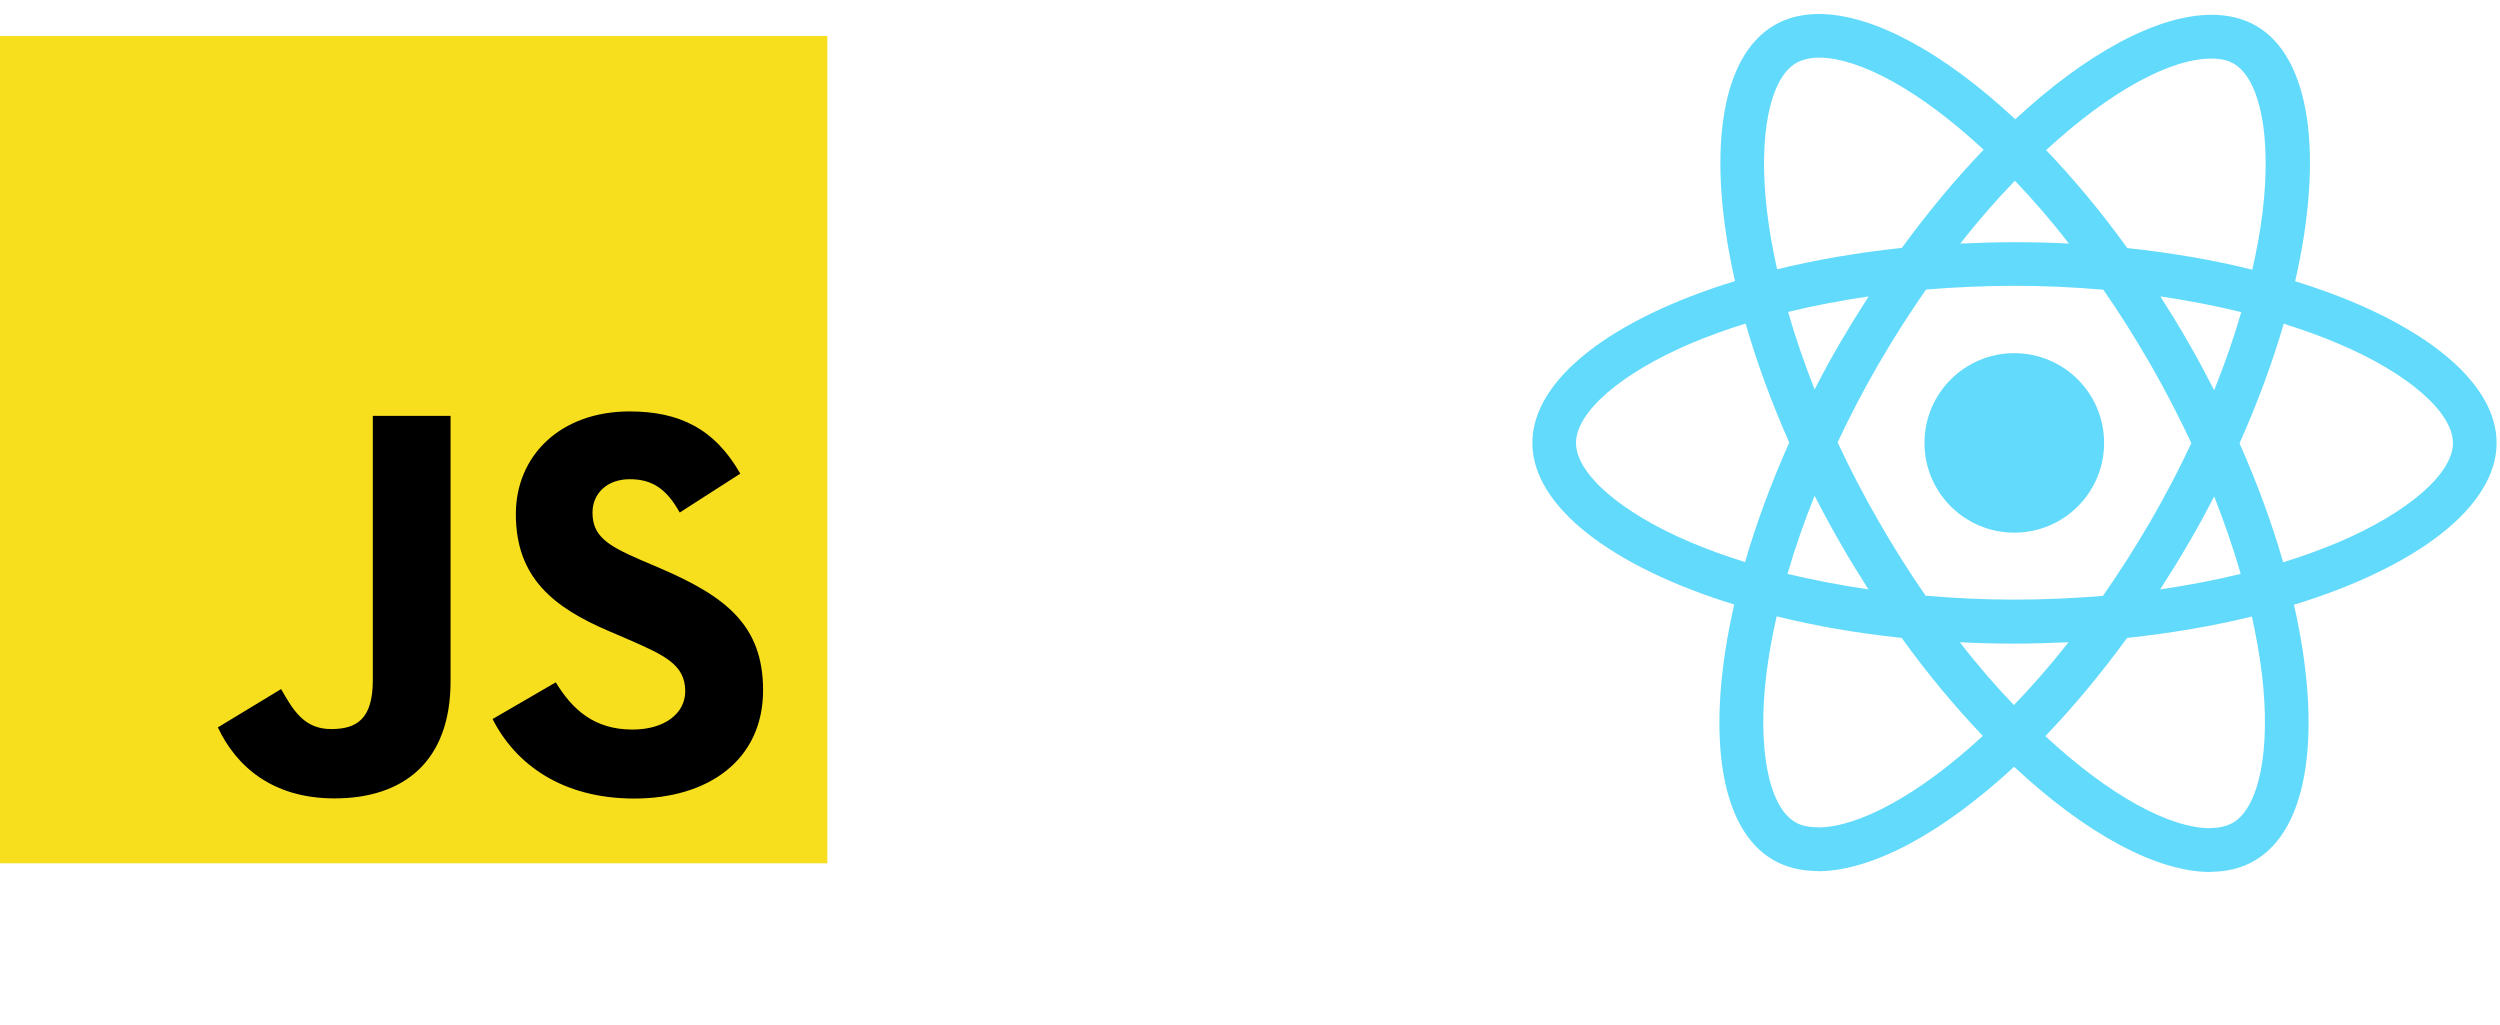 <svg width="139" height="57" viewBox="0 0 139 57" fill="none" xmlns="http://www.w3.org/2000/svg">
<path d="M46 2H0V48H46V2Z" fill="#F7DF1E"/>
<path d="M30.9 37.938C31.827 39.451 33.032 40.563 35.164 40.563C36.956 40.563 38.1 39.667 38.1 38.431C38.1 36.948 36.924 36.423 34.953 35.561L33.872 35.097C30.753 33.769 28.681 32.104 28.681 28.584C28.681 25.342 31.151 22.875 35.011 22.875C37.759 22.875 39.735 23.831 41.159 26.335L37.793 28.497C37.052 27.168 36.252 26.644 35.011 26.644C33.745 26.644 32.943 27.448 32.943 28.497C32.943 29.794 33.746 30.319 35.6 31.122L36.681 31.585C40.354 33.16 42.427 34.765 42.427 38.375C42.427 42.267 39.37 44.399 35.264 44.399C31.25 44.399 28.657 42.486 27.387 39.978L30.9 37.938ZM15.63 38.312C16.31 39.517 16.927 40.536 18.412 40.536C19.833 40.536 20.729 39.98 20.729 37.819V23.121H25.051V37.878C25.051 42.354 22.427 44.391 18.596 44.391C15.136 44.391 13.131 42.6 12.112 40.443L15.63 38.312Z" fill="black"/>
<path d="M138.811 24.626C138.811 28.174 134.363 31.537 127.545 33.623C129.118 40.567 128.419 46.092 125.337 47.861C124.627 48.276 123.796 48.472 122.889 48.472V46.038C123.392 46.038 123.796 45.939 124.135 45.754C125.621 44.902 126.266 41.659 125.763 37.488C125.643 36.462 125.446 35.381 125.206 34.278C123.064 34.802 120.726 35.206 118.267 35.468C116.792 37.488 115.262 39.322 113.721 40.928C117.284 44.236 120.627 46.048 122.9 46.048V48.483C119.895 48.483 115.961 46.343 111.984 42.631C108.006 46.322 104.072 48.44 101.067 48.44V46.005C103.329 46.005 106.684 44.203 110.246 40.917C108.716 39.312 107.186 37.488 105.733 35.468C103.263 35.206 100.925 34.802 98.783 34.267C98.532 35.359 98.346 36.418 98.215 37.434C97.701 41.605 98.335 44.847 99.81 45.71C100.138 45.907 100.564 45.994 101.067 45.994V48.429C100.149 48.429 99.318 48.232 98.597 47.817C95.526 46.048 94.838 40.535 96.423 33.612C89.626 31.515 85.2 28.163 85.2 24.626C85.2 21.077 89.647 17.714 96.466 15.629C94.893 8.684 95.592 3.159 98.674 1.39C99.384 0.975 100.215 0.779 101.132 0.779C104.138 0.779 108.071 2.919 112.049 6.631C116.027 2.941 119.961 0.823 122.966 0.823C123.884 0.823 124.714 1.019 125.436 1.434C128.506 3.203 129.195 8.717 127.61 15.639C134.385 17.725 138.811 21.088 138.811 24.626ZM124.583 31.909C124.179 30.5 123.676 29.048 123.108 27.596C122.66 28.469 122.19 29.343 121.676 30.216C121.174 31.09 120.638 31.941 120.103 32.771C121.655 32.542 123.152 32.258 124.583 31.909ZM119.578 20.28C118.726 18.806 117.852 17.408 116.945 16.109C115.317 15.967 113.666 15.891 112.005 15.891C110.355 15.891 108.705 15.967 107.088 16.098C106.181 17.397 105.296 18.784 104.444 20.247C103.613 21.678 102.859 23.13 102.171 24.593C102.848 26.056 103.613 27.519 104.433 28.95C105.285 30.424 106.159 31.821 107.066 33.121C108.694 33.263 110.344 33.339 112.005 33.339C113.656 33.339 115.306 33.263 116.923 33.132C117.83 31.832 118.715 30.445 119.567 28.982C120.398 27.552 121.152 26.1 121.84 24.637C121.152 23.174 120.398 21.71 119.578 20.28ZM123.108 21.699C123.698 20.236 124.201 18.773 124.616 17.354C123.184 17.004 121.676 16.709 120.114 16.48C120.649 17.321 121.185 18.183 121.687 19.068C122.19 19.942 122.66 20.826 123.108 21.699ZM112.027 10.049C111.011 11.097 109.995 12.265 108.989 13.543C109.973 13.499 110.978 13.467 111.995 13.467C113.022 13.467 114.038 13.488 115.032 13.543C114.049 12.265 113.033 11.097 112.027 10.049ZM103.897 16.48C102.345 16.709 100.848 16.993 99.417 17.343C99.821 18.751 100.324 20.203 100.892 21.656C101.34 20.782 101.81 19.909 102.324 19.035C102.837 18.162 103.362 17.31 103.897 16.48ZM111.973 39.202C112.989 38.154 114.005 36.986 115.011 35.708C114.027 35.752 113.022 35.785 112.005 35.785C110.978 35.785 109.962 35.763 108.968 35.708C109.951 36.986 110.967 38.154 111.973 39.202ZM103.886 32.771C103.351 31.93 102.815 31.068 102.313 30.183C101.81 29.31 101.34 28.436 100.892 27.563C100.302 29.026 99.799 30.489 99.384 31.909C100.816 32.247 102.324 32.542 103.886 32.771ZM93.997 19.101C90.128 20.75 87.626 22.911 87.626 24.626C87.626 26.34 90.128 28.513 93.997 30.151C94.936 30.555 95.964 30.915 97.024 31.253C97.647 29.113 98.466 26.886 99.482 24.604C98.477 22.333 97.668 20.116 97.056 17.987C95.975 18.326 94.947 18.697 93.997 19.101ZM99.876 3.498C98.39 4.349 97.745 7.592 98.248 11.763C98.368 12.79 98.564 13.871 98.805 14.973C100.947 14.449 103.285 14.045 105.744 13.783C107.219 11.763 108.749 9.929 110.29 8.324C106.727 5.015 103.384 3.203 101.111 3.203C100.619 3.214 100.204 3.312 99.876 3.498ZM125.796 11.818C126.31 7.647 125.676 4.404 124.201 3.541C123.873 3.345 123.447 3.257 122.944 3.257C120.682 3.257 117.327 5.059 113.765 8.346C115.295 9.951 116.825 11.774 118.278 13.794C120.748 14.056 123.086 14.46 125.228 14.995C125.479 13.892 125.676 12.833 125.796 11.818ZM130.003 19.101C129.064 18.697 128.036 18.336 126.976 17.998C126.353 20.138 125.534 22.366 124.518 24.648C125.523 26.919 126.332 29.135 126.944 31.264C128.025 30.926 129.053 30.555 130.014 30.151C133.883 28.502 136.385 26.34 136.385 24.626C136.374 22.911 133.872 20.739 130.003 19.101Z" fill="#61DAFB"/>
<path d="M111.995 19.636C114.753 19.636 116.988 21.87 116.988 24.626C116.988 27.381 114.753 29.616 111.995 29.616C109.236 29.616 107.001 27.381 107.001 24.626C107.001 21.87 109.236 19.636 111.995 19.636Z" fill="#61DAFB"/>
</svg>

